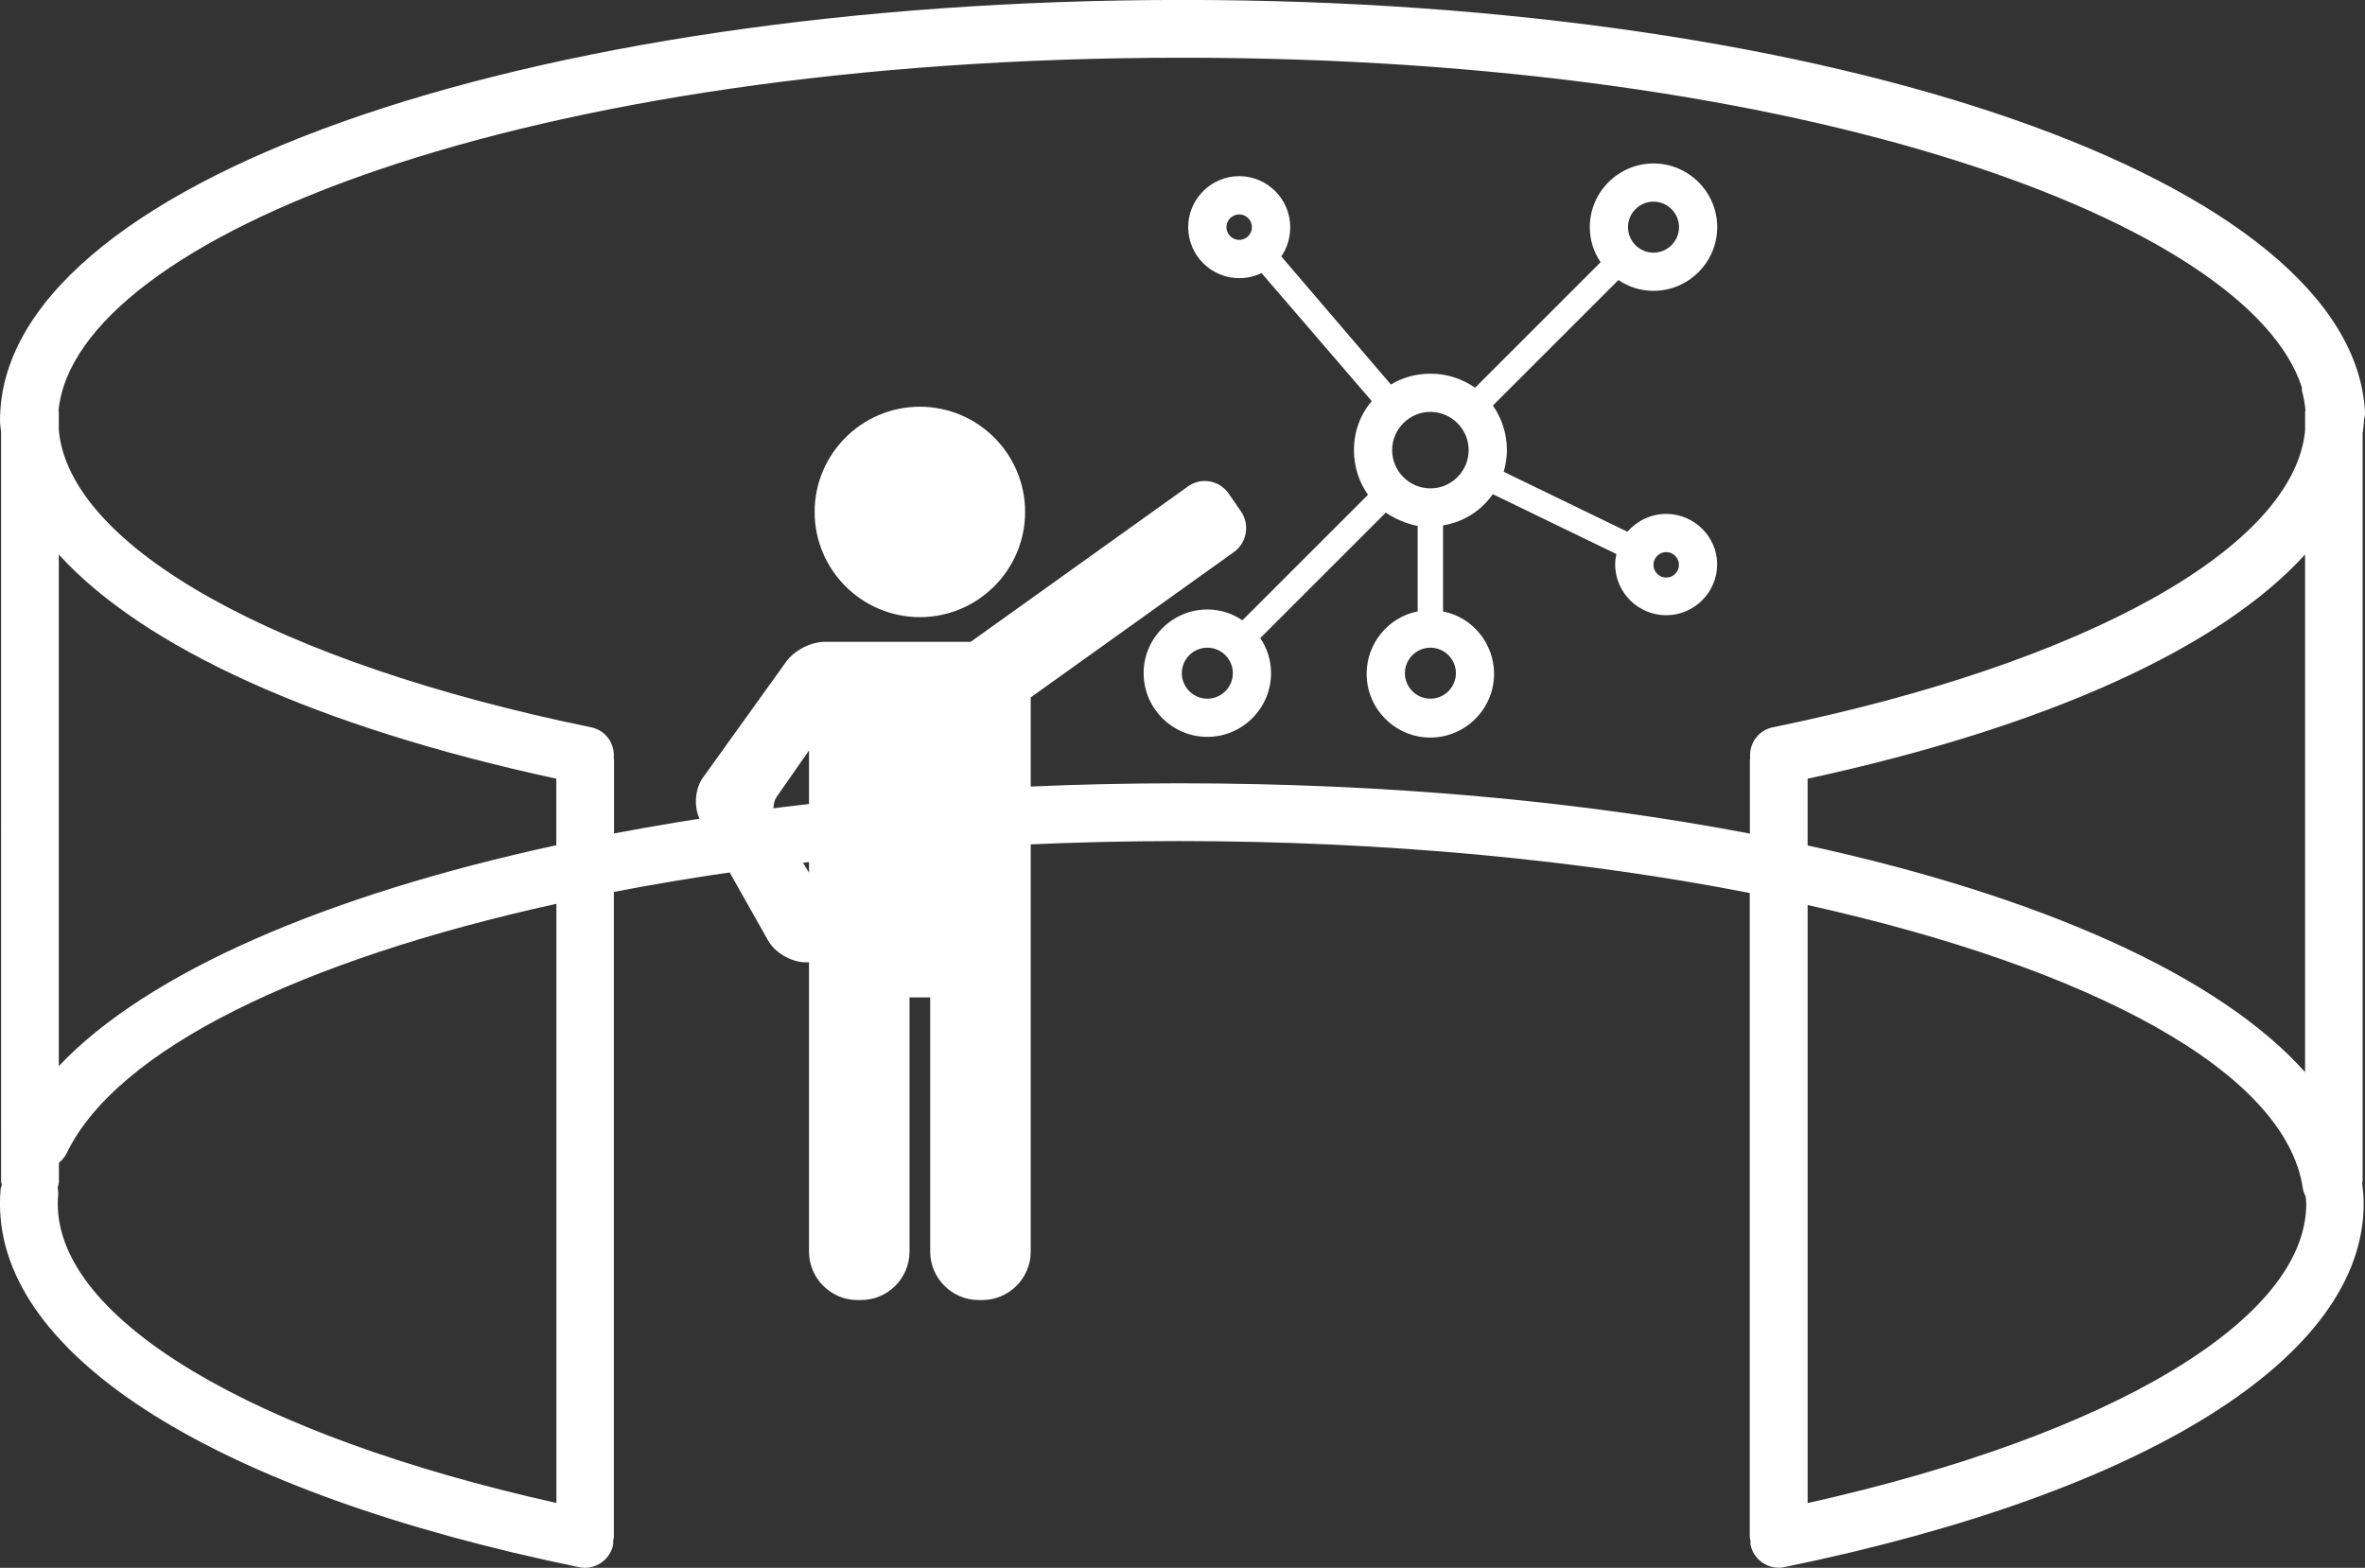 <?xml version="1.0" encoding="UTF-8" standalone="no"?>
<svg
   xmlns:dc="http://purl.org/dc/elements/1.1/"
   xmlns:cc="http://creativecommons.org/ns#"
   xmlns:rdf="http://www.w3.org/1999/02/22-rdf-syntax-ns#"
   xmlns:svg="http://www.w3.org/2000/svg"
   xmlns="http://www.w3.org/2000/svg"
   xmlns:sodipodi="http://sodipodi.sourceforge.net/DTD/sodipodi-0.dtd"
   xmlns:inkscape="http://www.inkscape.org/namespaces/inkscape"
   width="44.319mm"
   height="29.389mm"
   viewBox="0 0 44.319 29.389"
   version="1.1"
   id="svg912"
   sodipodi:docname="ixenv-white.svg"
   inkscape:version="1.0.1 (3bc2e813f5, 2020-09-07)">
  <rect x="0" y="0" width="44.319" height="29.389" fill="#333333" stroke="none"/>
  <sodipodi:namedview
     pagecolor="#ffffff"
     bordercolor="#666666"
     borderopacity="1"
     objecttolerance="10"
     gridtolerance="10"
     guidetolerance="10"
     inkscape:pageopacity="0"
     inkscape:pageshadow="2"
     inkscape:window-width="1704"
     inkscape:window-height="1368"
     id="namedview13"
     showgrid="false"
     inkscape:zoom="6.3281683"
     inkscape:cx="83.752513"
     inkscape:cy="55.538077"
     inkscape:window-x="-7"
     inkscape:window-y="0"
     inkscape:window-maximized="0"
     inkscape:current-layer="g5768" />
  <defs
     id="defs906" />
  <g
     id="layer1"
     transform="translate(-84.43,-122.889)">
    <g
       id="g5768"
       transform="translate(-130.478,50.39)">
      <g
         transform="translate(2.117)"
         id="g5044">
        <path
           style="fill:#ffffff;stroke-width:0.541"
           id="path3872"
           d="m 257.069,80.608 c 0.006,-0.076 0.021,-0.15 0.021,-0.227 0,-0.002 -5.4e-4,-0.004 -5.4e-4,-0.007 0.01,-0.045 0.023,-0.089 0.021,-0.138 -0.207,-4.339 -9.939,-7.738 -22.158,-7.738 -12.427,0 -22.161,3.462 -22.161,7.883 0,0.075 0.014,0.149 0.02,0.223 V 94.64 c 0,0.026 0.012,0.049 0.014,0.074 -0.006,0.026 -0.021,0.048 -0.023,0.076 -0.008,0.092 -0.012,0.184 -0.012,0.276 0,2.867 4.057,5.413 10.852,6.81 0.037,0.008 0.073,0.012 0.109,0.012 0.251,0 0.476,-0.176 0.529,-0.432 0.005,-0.024 -0.001,-0.047 0,-0.071 0.005,-0.026 0.014,-0.049 0.014,-0.076 V 89.218 c 3.143,-0.606 6.776,-0.953 10.59,-0.953 3.869,0 7.536,0.357 10.696,0.973 v 12.069 c 0,0.027 0.012,0.05 0.014,0.076 0.002,0.024 -0.005,0.046 5.5e-4,0.071 0.052,0.256 0.278,0.432 0.529,0.432 0.036,0 0.072,-0.003 0.109,-0.012 6.795,-1.397 10.852,-3.943 10.852,-6.81 0,-0.129 -0.012,-0.258 -0.028,-0.387 10e-4,-0.013 0.008,-0.025 0.008,-0.039 V 80.608 Z m -10.404,7.739 v -1.251 c 4.494,-0.974 7.738,-2.457 9.322,-4.203 v 9.704 c -1.602,-1.801 -4.931,-3.292 -9.322,-4.25 z m -23.449,-0.004 c -4.322,0.937 -7.666,2.388 -9.323,4.14 v -9.59 c 1.585,1.746 4.829,3.229 9.323,4.203 z m 0,12.329 c -5.695,-1.272 -9.342,-3.443 -9.342,-5.607 0,-0.059 0.002,-0.12 0.008,-0.179 0.005,-0.042 -0.008,-0.081 -0.012,-0.122 0.011,-0.041 0.025,-0.08 0.025,-0.124 v -0.344 c 0.059,-0.049 0.11,-0.107 0.146,-0.181 0.941,-1.952 4.406,-3.623 9.177,-4.674 v 11.232 z m 11.672,-13.49 c -3.82,0 -7.433,0.339 -10.59,0.94 v -1.378 c 0,-0.01 -0.005,-0.017 -0.006,-0.026 0.028,-0.273 -0.147,-0.529 -0.421,-0.585 -5.909,-1.214 -9.772,-3.383 -9.978,-5.568 v -0.346 c 0,-0.009 -0.005,-0.016 -0.005,-0.024 0.313,-3.23 8.693,-6.614 21.064,-6.614 11.738,0 19.976,3.099 20.974,6.175 0.005,0.028 -0.002,0.054 0.006,0.081 0.033,0.116 0.051,0.234 0.062,0.35 -5.3e-4,0.011 -0.006,0.021 -0.006,0.032 v 0.348 c -0.209,2.184 -4.071,4.353 -9.978,5.566 -0.274,0.056 -0.449,0.312 -0.421,0.585 -5.6e-4,0.009 -0.006,0.017 -0.006,0.026 v 1.381 c -3.156,-0.603 -6.793,-0.943 -10.696,-0.943 z m 11.777,13.49 V 89.464 c 5.31,1.182 8.958,3.122 9.281,5.314 0.008,0.055 0.029,0.104 0.052,0.152 0.005,0.045 0.011,0.09 0.011,0.136 0,2.165 -3.649,4.336 -9.343,5.608 z" />
        <path
           d="m 244.016,82.132 c -0.287,0 -0.549,0.131 -0.729,0.334 l -2.317,-1.123 c 0.036,-0.131 0.06,-0.263 0.06,-0.406 0,-0.311 -0.096,-0.597 -0.263,-0.836 l 2.353,-2.353 c 0.191,0.131 0.418,0.203 0.657,0.203 0.657,0 1.194,-0.538 1.194,-1.194 0,-0.657 -0.537,-1.194 -1.194,-1.194 -0.657,0 -1.194,0.538 -1.194,1.194 0,0.239 0.072,0.466 0.203,0.657 l -2.353,2.353 c -0.239,-0.167 -0.526,-0.263 -0.836,-0.263 -0.275,0 -0.526,0.072 -0.741,0.203 l -2.054,-2.401 c 0.107,-0.155 0.167,-0.346 0.167,-0.549 0,-0.526 -0.43,-0.956 -0.956,-0.956 -0.526,0 -0.956,0.43 -0.956,0.956 0,0.526 0.43,0.956 0.956,0.956 0.155,0 0.299,-0.036 0.418,-0.096 l 2.066,2.401 c -0.215,0.251 -0.334,0.573 -0.334,0.92 0,0.311 0.096,0.597 0.263,0.836 l -2.353,2.353 c -0.191,-0.131 -0.418,-0.203 -0.657,-0.203 -0.657,0 -1.194,0.538 -1.194,1.194 0,0.657 0.537,1.194 1.194,1.194 0.657,0 1.194,-0.538 1.194,-1.194 0,-0.239 -0.072,-0.466 -0.203,-0.657 l 2.353,-2.353 c 0.179,0.119 0.37,0.203 0.597,0.251 v 1.601 c -0.549,0.108 -0.956,0.597 -0.956,1.171 0,0.657 0.538,1.194 1.194,1.194 0.657,0 1.194,-0.538 1.194,-1.194 0,-0.573 -0.406,-1.063 -0.956,-1.171 v -1.613 c 0.382,-0.06 0.717,-0.275 0.932,-0.585 l 2.317,1.123 c -0.012,0.06 -0.024,0.119 -0.024,0.191 0,0.526 0.43,0.956 0.956,0.956 0.526,0 0.956,-0.43 0.956,-0.956 0,-0.514 -0.43,-0.944 -0.956,-0.944 z m -0.239,-5.853 c 0.263,0 0.478,0.215 0.478,0.478 0,0.263 -0.215,0.478 -0.478,0.478 -0.263,0 -0.478,-0.215 -0.478,-0.478 0,-0.263 0.215,-0.478 0.478,-0.478 z m -7.764,0.717 c -0.131,0 -0.239,-0.108 -0.239,-0.239 0,-0.131 0.107,-0.239 0.239,-0.239 0.131,0 0.239,0.108 0.239,0.239 0,0.131 -0.107,0.239 -0.239,0.239 z m -0.597,8.6 c -0.263,0 -0.478,-0.215 -0.478,-0.478 0,-0.263 0.215,-0.478 0.478,-0.478 0.263,0 0.478,0.215 0.478,0.478 0,0.263 -0.215,0.478 -0.478,0.478 z m 4.658,-0.478 c 0,0.263 -0.215,0.478 -0.478,0.478 -0.263,0 -0.478,-0.215 -0.478,-0.478 0,-0.263 0.215,-0.478 0.478,-0.478 0.263,0 0.478,0.215 0.478,0.478 z m -0.478,-3.464 c -0.394,0 -0.717,-0.323 -0.717,-0.717 0,-0.394 0.323,-0.717 0.717,-0.717 0.394,0 0.717,0.323 0.717,0.717 0,0.394 -0.323,0.717 -0.717,0.717 z m 4.419,1.672 c -0.131,0 -0.239,-0.107 -0.239,-0.239 0,-0.131 0.107,-0.239 0.239,-0.239 0.131,0 0.239,0.108 0.239,0.239 0,0.131 -0.107,0.239 -0.239,0.239 z"
           id="path4455"
           style="fill:#ffffff;stroke-width:0.119" />
      </g>
      <g
         id="g5102"
         transform="matrix(0.182,0,0,0.182,224.732,80.123)">
        <path
           id="path5098"
           d="m 40.736,21.672 c 5.975,0 10.836,-4.861 10.836,-10.836 C 51.572,4.861 46.711,0 40.736,0 34.761,0 29.9,4.861 29.9,10.836 c 0,5.975 4.861,10.836 10.836,10.836 z"
           style="fill:#ffffff" />
        <path
           id="path5100"
           d="M 73.798,10.78 72.519,8.93 C 71.964,8.128 71.051,7.649 70.076,7.649 c -0.622,0 -1.218,0.192 -1.726,0.555 L 45.97,24.214 H 33.203 32.32 30.953 c -1.433,0 -3.143,0.878 -3.979,2.042 L 18.4,38.201 c -0.862,1.202 -0.969,3.153 -0.243,4.441 L 25.1,54.967 c 0.711,1.263 2.404,2.252 3.853,2.252 h 0.367 v 0.12 0.503 29.166 c 0,2.757 2.243,5 5,5 h 0.352 c 2.757,0 5,-2.243 5,-5 V 60.842 h 2.127 v 26.166 c 0,2.757 2.243,5 5,5 h 0.351 c 2.757,0 5,-2.243 5,-5 V 57.842 57.339 29.936 L 73.068,14.971 c 1.339,-0.957 1.666,-2.837 0.73,-4.191 z M 29.32,47.981 25.92,42.442 c -0.369,-0.601 -0.337,-1.673 0.065,-2.251 l 3.335,-4.786 z"
           style="fill:#ffffff" />
      </g>
    </g>
  </g>
</svg>
